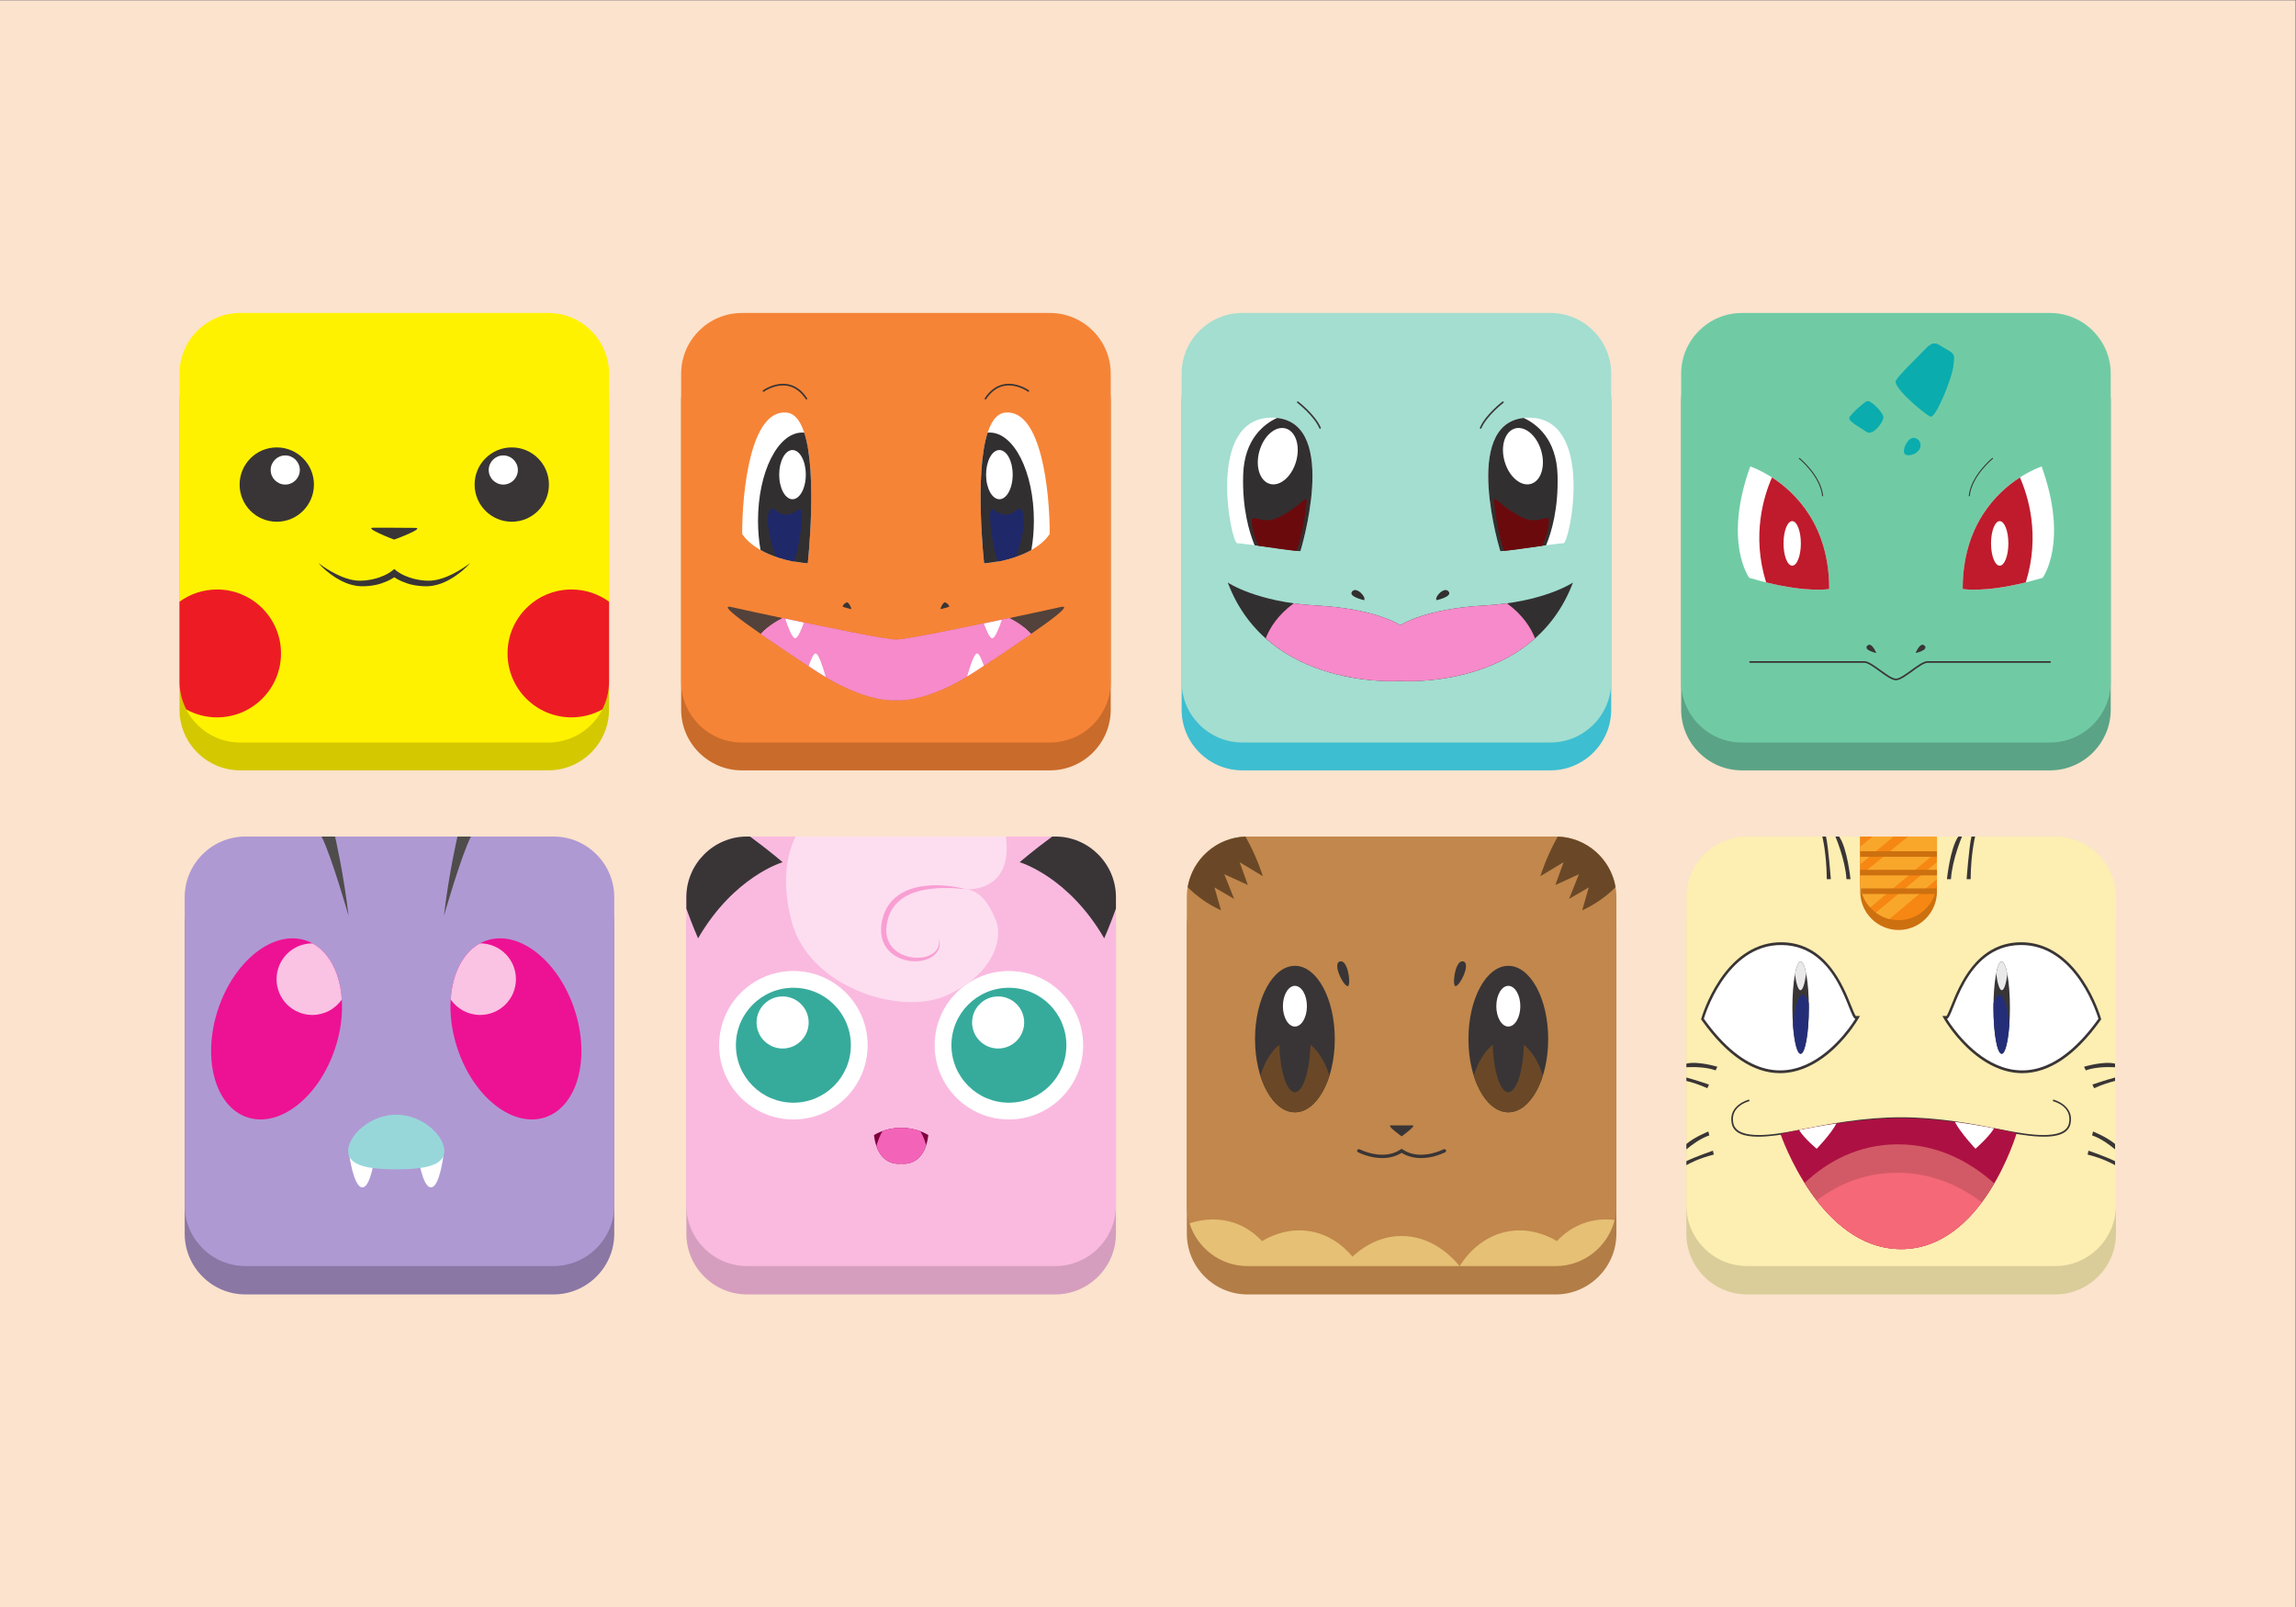 <?xml version="1.0" encoding="UTF-8" standalone="no"?>
<svg
   xmlns:dc="http://purl.org/dc/elements/1.1/"
   xmlns:cc="http://creativecommons.org/ns#"
   xmlns:rdf="http://www.w3.org/1999/02/22-rdf-syntax-ns#"
   xmlns:svg="http://www.w3.org/2000/svg"
   xmlns="http://www.w3.org/2000/svg"
   viewBox="0 0 1866.667 1306.667"
   height="1306.667"
   width="1866.667"
   xml:space="preserve"
   id="svg2"
   version="1.1"><rect x="0" y="0" width="1866.667" height="1306.667" fill="#808080" stroke="none"/><defs
     id="defs6"><clipPath
       id="clipPath272"
       clipPathUnits="userSpaceOnUse"><path
         id="path270"
         d="M 11846.6,4109.68 H 11316 v 590 h 530.6 z" /></clipPath></defs><g
     transform="matrix(1.333,0,0,-1.333,0,1306.667)"
     id="g10"><g
       transform="scale(0.1)"
       id="g12"><path
         id="path14"
         style="fill:#fbe3cd;fill-opacity:1;fill-rule:nonzero;stroke:none"
         d="M 14000,0 H 0 V 9800 H 14000 V 0" /><path
         id="path16"
         style="fill:#d4c900;fill-opacity:1;fill-rule:nonzero;stroke:none"
         d="m 3344.71,7723.31 h -1880 c -203.5,0 -370,-166.49 -370,-370 V 5962.12 5473.31 c 0,-7.05 0.25,-14.05 0.65,-21.01 0.11,-2.05 0.31,-4.08 0.47,-6.13 0.36,-4.99 0.8,-9.95 1.36,-14.89 0.25,-2.17 0.54,-4.32 0.83,-6.48 0.66,-4.97 1.41,-9.91 2.27,-14.81 0.32,-1.83 0.64,-3.66 0.98,-5.49 1.09,-5.71 2.32,-11.37 3.66,-16.99 0.22,-0.91 0.41,-1.83 0.64,-2.73 6.92,-27.91 17.05,-54.57 29.94,-79.61 0,-0.01 0,-0.01 0.01,-0.01 v 0 c 61.51,-119.54 186.16,-201.85 329.19,-201.85 h 1880 c 173,0 319.19,120.36 359.15,281.45 0.23,0.92 0.42,1.86 0.64,2.78 1.35,5.61 2.57,11.26 3.65,16.96 0.35,1.82 0.67,3.66 0.99,5.49 0.86,4.9 1.61,9.84 2.27,14.81 0.29,2.16 0.58,4.31 0.83,6.48 0.56,4.94 1,9.9 1.36,14.89 0.15,2.05 0.36,4.08 0.47,6.13 0.4,6.96 0.64,13.96 0.64,21.01 v 488.81 1391.19 c 0,203.51 -166.5,370 -370,370" /><path
         id="path18"
         style="fill:#fff200;fill-opacity:1;fill-rule:nonzero;stroke:none"
         d="m 3344.71,5273.32 h -1880 c -203.5,0 -370,166.5 -370,370 v 1880 c 0,203.5 166.5,370 370,370 h 1880 c 203.5,0 370,-166.5 370,-370 v -1880 c 0,-203.5 -166.5,-370 -370,-370" /><path
         id="path20"
         style="fill:#393536;fill-opacity:1;fill-rule:nonzero;stroke:none"
         d="m 1914.71,6846.65 c 0,-125.19 -101.48,-226.67 -226.66,-226.67 -125.19,0 -226.67,101.48 -226.67,226.67 0,125.18 101.48,226.67 226.67,226.67 125.18,0 226.66,-101.49 226.66,-226.67" /><path
         id="path22"
         style="fill:#ffffff;fill-opacity:1;fill-rule:nonzero;stroke:none"
         d="m 1650.92,6935.51 c 0,-49.08 39.78,-88.86 88.86,-88.86 49.08,0 88.86,39.78 88.86,88.86 0,49.08 -39.78,88.86 -88.86,88.86 -49.08,0 -88.86,-39.78 -88.86,-88.86" /><path
         id="path24"
         style="fill:#393536;fill-opacity:1;fill-rule:nonzero;stroke:none"
         d="m 2894.71,6846.65 c 0,-125.19 101.49,-226.67 226.67,-226.67 125.19,0 226.67,101.48 226.67,226.67 0,125.18 -101.48,226.67 -226.67,226.67 -125.18,0 -226.67,-101.49 -226.67,-226.67" /><path
         id="path26"
         style="fill:#ffffff;fill-opacity:1;fill-rule:nonzero;stroke:none"
         d="m 3158.51,6935.51 c 0,-49.08 -39.79,-88.86 -88.86,-88.86 -49.08,0 -88.87,39.78 -88.87,88.86 0,49.08 39.79,88.86 88.87,88.86 49.07,0 88.86,-39.78 88.86,-88.86" /><path
         id="path28"
         style="fill:#ed1c24;fill-opacity:1;fill-rule:nonzero;stroke:none"
         d="m 1323.91,6206.65 c -85.67,0 -164.85,-27.7 -229.2,-74.53 v -488.8 c 0,-60.48 14.8,-117.62 40.81,-168.16 55.85,-30.88 120.05,-48.51 188.39,-48.51 215.4,0 390,174.61 390,390 0,215.39 -174.6,390 -390,390" /><path
         id="path30"
         style="fill:#ed1c24;fill-opacity:1;fill-rule:nonzero;stroke:none"
         d="m 3485.51,6206.65 c -215.39,0 -390,-174.61 -390,-390 0,-215.39 174.61,-390 390,-390 68.34,0 132.55,17.63 188.4,48.51 26.01,50.54 40.8,107.68 40.8,168.16 v 488.8 c -64.35,46.83 -143.52,74.53 -229.2,74.53" /><path
         id="path32"
         style="fill:#393536;fill-opacity:1;fill-rule:nonzero;stroke:none"
         d="m 2533.72,6582.47 -128.38,0.85 h -129.52 c -57.01,0 113.01,-67.39 127.45,-72.1 l -0.01,-0.29 c 0,0 0.17,0.05 0.48,0.14 0.34,-0.11 0.52,-0.17 0.52,-0.17 v 0.32 c 14.59,4.29 186.44,69.6 129.46,71.25" /><path
         id="path34"
         style="fill:#393536;fill-opacity:1;fill-rule:nonzero;stroke:none"
         d="m 2868.34,6368.32 c -14.17,-16.07 -29.74,-30.94 -46.08,-44.97 -8.17,-7.03 -16.61,-13.74 -25.28,-20.2 -8.56,-6.6 -17.53,-12.68 -26.5,-18.83 -9.18,-5.8 -18.37,-11.66 -28.03,-16.79 -9.45,-5.52 -19.4,-10.17 -29.35,-14.92 -9.98,-4.68 -20.44,-8.48 -30.92,-12.2 -10.75,-3.04 -21.3,-6.86 -32.52,-8.66 -5.56,-1.04 -11.08,-2.36 -16.71,-3.15 l -17.12,-1.59 c -3.05,-0.22 -5.3,-0.6 -9.01,-0.61 l -7.99,0.06 c -5.36,0.08 -10.57,0.01 -16.06,0.2 -11.31,0.79 -22.85,1.27 -33.79,2.91 -11.11,1.17 -22.08,3.4 -33.08,5.51 l -16.35,3.95 -16.12,4.89 c -10.67,3.51 -21.21,7.49 -31.57,11.95 -10.34,4.53 -20.53,9.47 -30.43,15.13 -10.14,5.76 -19.18,11.3 -29.65,19.58 h 25.87 c -10.45,-8.32 -19.5,-13.83 -29.64,-19.6 -9.9,-5.66 -20.09,-10.6 -30.43,-15.13 -10.36,-4.46 -20.9,-8.43 -31.58,-11.94 -10.69,-3.48 -21.5,-6.49 -32.46,-8.89 -11,-2.1 -21.98,-4.33 -33.09,-5.49 -11.05,-1.66 -22.2,-2.09 -33.3,-2.89 -5.56,-0.2 -11.12,-0.15 -16.67,-0.22 l -8.33,-0.07 -1.04,-0.01 -1.95,0.11 -1.99,0.16 -3.98,0.36 -15.91,1.5 c -5.53,0.77 -11.48,2.1 -17.17,3.17 -11.78,1.88 -22.06,5.67 -32.88,8.72 -10.47,3.74 -20.94,7.5 -30.92,12.19 -9.96,4.75 -19.91,9.41 -29.35,14.94 -9.67,5.12 -18.85,11 -28.04,16.79 -8.96,6.14 -17.94,12.23 -26.5,18.83 -8.66,6.47 -17.11,13.18 -25.27,20.22 -16.29,14.08 -31.98,28.82 -46.06,44.99 17.09,-12.88 34.72,-24.79 52.63,-36.06 9.08,-5.47 18.01,-11.07 27.22,-16.19 9.09,-5.3 18.49,-10.03 27.8,-14.79 9.45,-4.5 18.71,-9.32 28.36,-13.19 9.46,-4.32 19.23,-7.71 28.92,-11.19 9.74,-3.29 19.57,-6.14 29.36,-8.84 9.86,-1.98 19.92,-4.85 29.33,-5.55 4.84,-0.53 9.34,-1.35 14.39,-1.71 l 15.98,-0.33 3.99,-0.11 2,-0.07 0.5,-0.01 0.25,-0.01 0.12,-0.01 c -0.38,0.01 1.04,-0.03 -0.83,0.03 l 0.95,0.05 7.64,0.41 15.25,0.87 c 10.1,1.2 20.24,2 30.19,3.98 10.03,1.48 19.85,3.97 29.67,6.28 l 14.57,4.05 14.38,4.6 c 9.5,3.28 18.85,6.97 27.99,11.06 9.1,4.15 18.04,8.64 26.55,13.68 8.35,4.78 17.28,10.8 23.48,15.78 l 13.01,10.47 12.86,-10.47 c 6.17,-5.02 15.12,-11.01 23.46,-15.8 8.52,-5.04 17.46,-9.53 26.56,-13.68 9.14,-4.09 18.49,-7.78 27.99,-11.06 9.52,-3.29 19.22,-5.96 28.95,-8.68 9.82,-2.31 19.64,-4.8 29.67,-6.28 10.07,-1.98 19.82,-2.74 29.7,-3.95 5.14,-0.42 10.59,-0.59 15.87,-0.9 l 7.98,-0.41 c 1.6,-0.05 4.66,0.12 6.93,0.13 l 14.77,0.25 c 4.94,0.33 9.88,1.18 14.84,1.73 9.98,0.78 19.77,3.62 29.69,5.61 9.79,2.72 19.63,5.54 29.37,8.83 9.69,3.49 19.46,6.88 28.92,11.21 9.66,3.86 18.9,8.7 28.36,13.19 9.31,4.76 18.71,9.49 27.8,14.79 9.21,5.14 18.14,10.73 27.22,16.2 17.86,11.33 35.6,23.11 52.61,36.09" /><path
         id="path36"
         style="fill:#c96b2b;fill-opacity:1;fill-rule:nonzero;stroke:none"
         d="m 6404.44,7723.32 h -1880 c -203.5,0 -370,-166.5 -370,-370 v -1880 c 0,-203.5 166.5,-370 370,-370 h 1880 c 203.5,0 370,166.5 370,370 v 1880 c 0,203.5 -166.5,370 -370,370" /><path
         id="path38"
         style="fill:#f68436;fill-opacity:1;fill-rule:nonzero;stroke:none"
         d="m 6404.44,5273.32 h -1880 c -203.5,0 -370,166.5 -370,370 v 1880 c 0,203.5 166.5,370 370,370 h 1880 c 203.5,0 370,-166.5 370,-370 v -1880 c 0,-203.5 -166.5,-370 -370,-370" /><path
         id="path40"
         style="fill:#ffffff;fill-opacity:1;fill-rule:nonzero;stroke:none"
         d="m 4796.55,7285.95 c -219.17,19.06 -270,-480 -270,-740 0,0 80,-150 400,-180 0,0 100,900 -130,920" /><path
         id="path42"
         style="fill:#322f30;fill-opacity:1;fill-rule:nonzero;stroke:none"
         d="m 4623.22,6625.82 c 0,-62.58 5.42,-122.61 15.27,-178.48 61.58,-34.96 153.56,-68.78 288.06,-81.39 0,0 60.75,546.81 -21.39,797.45 -3.96,0.35 -7.93,0.61 -11.94,0.61 -149.12,0 -270,-240.96 -270,-538.19" /><path
         id="path44"
         style="fill:#ffffff;fill-opacity:1;fill-rule:nonzero;stroke:none"
         d="m 4914.66,6907.28 c 0,-82.88 -36.33,-150.06 -81.15,-150.06 -44.81,0 -81.14,67.18 -81.14,150.06 0,82.87 36.33,150.06 81.14,150.06 44.82,0 81.15,-67.19 81.15,-150.06" /><path
         id="path46"
         style="fill:#1f2869;fill-opacity:1;fill-rule:nonzero;stroke:none"
         d="m 4889.89,6667.65 c -6.67,58.81 -16.67,11.03 -83.34,-3.67 -66.66,-14.7 -100,88.2 -120,0 -15.9,-70.15 25.61,-202.97 43.28,-254.44 32.47,-12.44 69.73,-23.47 112.36,-32.03 25.35,52.73 53.67,237.48 47.7,290.14" /><path
         id="path48"
         style="fill:#ffffff;fill-opacity:1;fill-rule:nonzero;stroke:none"
         d="m 6132.34,7285.95 c 219.17,19.06 270,-480 270,-740 0,0 -80,-150 -400,-180 0,0 -100,900 130,920" /><path
         id="path50"
         style="fill:#322f30;fill-opacity:1;fill-rule:nonzero;stroke:none"
         d="m 6305.67,6625.82 c 0,-62.58 -5.42,-122.61 -15.27,-178.48 -61.58,-34.96 -153.56,-68.78 -288.06,-81.39 0,0 -60.75,546.81 21.39,797.45 3.96,0.35 7.93,0.61 11.94,0.61 149.12,0 270,-240.96 270,-538.19" /><path
         id="path52"
         style="fill:#ffffff;fill-opacity:1;fill-rule:nonzero;stroke:none"
         d="m 6014.23,6907.28 c 0,-82.88 36.33,-150.06 81.14,-150.06 44.82,0 81.15,67.18 81.15,150.06 0,82.87 -36.33,150.06 -81.15,150.06 -44.81,0 -81.14,-67.19 -81.14,-150.06" /><path
         id="path54"
         style="fill:#1f2869;fill-opacity:1;fill-rule:nonzero;stroke:none"
         d="m 6039,6667.65 c 6.67,58.81 16.67,11.03 83.34,-3.67 66.66,-14.7 100,88.2 120,0 15.9,-70.15 -25.61,-202.97 -43.28,-254.44 -32.48,-12.44 -69.74,-23.47 -112.36,-32.03 -25.35,52.73 -53.67,237.48 -47.7,290.14" /><path
         id="path56"
         style="fill:#52423b;fill-opacity:1;fill-rule:nonzero;stroke:none"
         d="m 6469.35,6099.7 c 0,0 -905.66,-200 -1004.91,-200 -99.24,0 -1004.9,200 -1004.9,200 -101.54,22.22 180.43,-166.67 502.45,-380 322.02,-213.34 502.45,-186.67 502.45,-186.67 0,0 180.44,-26.67 502.46,186.67 322.01,213.33 603.99,402.22 502.45,380" /><path
         id="path58"
         style="fill:#f68aca;fill-opacity:1;fill-rule:nonzero;stroke:none"
         d="m 4773.65,6031.65 c -62.47,-31.17 -104.9,-66.05 -133.19,-96.06 90.45,-62.52 203.25,-137.53 321.53,-215.89 322.02,-213.34 502.45,-186.67 502.45,-186.67 0,0 180.44,-26.67 502.46,186.67 118.28,78.36 231.08,153.37 321.53,215.89 -28.29,30.01 -70.72,64.89 -133.19,96.06 -271.78,-57.97 -630.44,-131.95 -690.8,-131.95 -60.35,0 -419.01,73.98 -690.79,131.95" /><path
         id="path60"
         style="fill:#f68aca;fill-opacity:1;fill-rule:nonzero;stroke:none"
         d="m 4773.65,6031.65 c -62.47,-31.17 -104.9,-66.05 -133.19,-96.06 90.45,-62.52 203.25,-137.53 321.53,-215.89 322.02,-213.34 502.45,-186.67 502.45,-186.67 0,0 180.44,-26.67 502.46,186.67 118.28,78.36 231.08,153.37 321.53,215.89 -28.29,30.01 -70.72,64.89 -133.19,96.06 -271.78,-57.97 -630.44,-131.95 -690.8,-131.95 -60.35,0 -419.01,73.98 -690.79,131.95" /><path
         id="path62"
         style="fill:#f68aca;fill-opacity:1;fill-rule:nonzero;stroke:none"
         d="m 4773.65,6031.65 c -62.47,-31.17 -104.9,-66.05 -133.19,-96.06 90.45,-62.52 203.25,-137.53 321.53,-215.89 322.02,-213.34 502.45,-186.67 502.45,-186.67 0,0 180.44,-26.67 502.46,186.67 118.28,78.36 231.08,153.37 321.53,215.89 -28.29,30.01 -70.72,64.89 -133.19,96.06 -271.78,-57.97 -630.44,-131.95 -690.8,-131.95 -60.35,0 -419.01,73.98 -690.79,131.95" /><path
         id="path64"
         style="fill:#ffffff;fill-opacity:1;fill-rule:nonzero;stroke:none"
         d="m 4789.01,6028.38 c 14.94,-45.12 42.35,-119.4 60.9,-119.4 15.51,0 37.22,51.97 52.66,95.37 -38.68,8.13 -76.81,16.2 -113.56,24.03" /><path
         id="path66"
         style="fill:#ffffff;fill-opacity:1;fill-rule:nonzero;stroke:none"
         d="m 6110.48,6022.13 c -35.72,-7.58 -72.49,-15.34 -109.56,-23.1 15.28,-42.22 35.87,-90.05 50.75,-90.05 17.72,0 43.51,67.75 58.81,113.15" /><path
         id="path68"
         style="fill:#ffffff;fill-opacity:1;fill-rule:nonzero;stroke:none"
         d="m 4932.46,5739.27 c 9.82,-6.51 19.62,-13.01 29.53,-19.57 25.61,-16.97 50.22,-32.26 74.01,-46.32 -14.69,52.43 -42.91,143.34 -61.86,143.34 -12.1,0 -27.96,-37.03 -41.68,-77.45" /><path
         id="path70"
         style="fill:#ffffff;fill-opacity:1;fill-rule:nonzero;stroke:none"
         d="m 5966.9,5719.7 c 11.24,7.44 22.37,14.82 33.5,22.2 -13.52,39.38 -28.95,74.82 -40.79,74.82 -18.54,0 -45.95,-87.02 -60.89,-139.89 21.99,13.13 44.66,27.28 68.18,42.87" /><path
         id="path72"
         style="fill:#393536;fill-opacity:1;fill-rule:nonzero;stroke:none"
         d="m 4918.52,7365.75 c -1.62,0 -3.21,0.79 -4.17,2.24 -30.42,45.86 -67.91,73.1 -111.43,80.97 -74.73,13.51 -142.89,-35.1 -143.58,-35.59 -2.23,-1.61 -5.36,-1.12 -6.98,1.11 -1.62,2.23 -1.13,5.36 1.1,6.98 2.92,2.11 72.18,51.6 151.16,37.36 46.34,-8.36 86.06,-37.06 118.06,-85.31 1.53,-2.3 0.9,-5.4 -1.4,-6.93 -0.85,-0.56 -1.81,-0.83 -2.76,-0.83" /><path
         id="path74"
         style="fill:#393536;fill-opacity:1;fill-rule:nonzero;stroke:none"
         d="m 6010.37,7365.75 c 1.62,0 3.21,0.79 4.17,2.24 30.42,45.86 67.91,73.1 111.43,80.97 74.73,13.51 142.89,-35.1 143.58,-35.59 2.23,-1.61 5.36,-1.12 6.98,1.11 1.62,2.23 1.13,5.36 -1.11,6.98 -2.91,2.11 -72.17,51.6 -151.15,37.36 -46.34,-8.36 -86.06,-37.06 -118.06,-85.31 -1.53,-2.3 -0.9,-5.4 1.4,-6.93 0.85,-0.56 1.81,-0.83 2.76,-0.83" /><path
         id="path76"
         style="fill:#393536;fill-opacity:1;fill-rule:nonzero;stroke:none"
         d="m 5189.22,6087.2 c 0,0 -42.5,11.06 -48.75,14.28 -6.25,3.22 20,34.47 31.25,24.47 11.25,-10 26.3,-41.08 17.5,-38.75" /><path
         id="path78"
         style="fill:#393536;fill-opacity:1;fill-rule:nonzero;stroke:none"
         d="m 5739.67,6087.2 c 0,0 42.5,11.06 48.75,14.28 6.25,3.22 -20,34.47 -31.25,24.47 -11.25,-10 -26.3,-41.08 -17.5,-38.75" /><path
         id="path80"
         style="fill:#3ebed1;fill-opacity:1;fill-rule:nonzero;stroke:none"
         d="m 9456.82,7723.32 h -1880 c -203.5,0 -370,-166.5 -370,-370 v -1880 c 0,-203.5 166.5,-370 370,-370 h 1880 c 203.5,0 370,166.5 370,370 v 1880 c 0,203.5 -166.5,370 -370,370" /><path
         id="path82"
         style="fill:#a3ded0;fill-opacity:1;fill-rule:nonzero;stroke:none"
         d="m 9456.82,5273.32 h -1880 c -203.5,0 -370,166.5 -370,370 v 1880 c 0,203.5 166.5,370 370,370 h 1880 c 203.5,0 370,-166.5 370,-370 v -1880 c 0,-203.5 -166.5,-370 -370,-370" /><path
         id="path84"
         style="fill:#322f30;fill-opacity:1;fill-rule:nonzero;stroke:none"
         d="m 9051.58,6108.96 c -366.14,-20.02 -510.67,-120.1 -510.67,-120.1 0,0 -144.53,100.08 -510.67,120.1 -366.14,20.02 -542.02,140.12 -542.02,140.12 248.07,-660.56 1052.69,-600.51 1052.69,-600.51 0,0 804.62,-60.05 1052.69,600.51 0,0 -175.89,-120.1 -542.02,-140.12" /><path
         id="path86"
         style="fill:#f68aca;fill-opacity:1;fill-rule:nonzero;stroke:none"
         d="m 8540.91,5988.86 c 0,0 -144.53,100.09 -510.67,120.1 -50.06,2.74 -96.43,7.39 -139.41,13.31 -96.7,-70.24 -146.14,-149.57 -171.39,-213.82 333.09,-296.28 821.47,-259.88 821.47,-259.88 0,0 488.38,-36.4 821.47,259.88 -25.25,64.25 -74.69,143.58 -171.39,213.82 -42.98,-5.92 -89.36,-10.57 -139.41,-13.31 -366.14,-20.01 -510.67,-120.1 -510.67,-120.1" /><path
         id="path88"
         style="fill:#322f30;fill-opacity:1;fill-rule:nonzero;stroke:none"
         d="m 8320.54,6141.54 c 0,0 -99.56,20.86 -73.87,52.98 25.69,32.11 86.72,-32.09 73.87,-52.98" /><path
         id="path90"
         style="fill:#322f30;fill-opacity:1;fill-rule:nonzero;stroke:none"
         d="m 8761.28,6141.54 c 0,0 99.56,20.86 73.87,52.98 -25.7,32.11 -86.72,-32.09 -73.87,-52.98" /><path
         id="path92"
         style="fill:#ffffff;fill-opacity:1;fill-rule:nonzero;stroke:none"
         d="m 7931.43,6440.6 c -48.18,0 -346.87,48.17 -385.41,48.17 -38.54,0 -196.63,775.64 218.44,766 415.08,-9.63 166.97,-814.17 166.97,-814.17" /><path
         id="path94"
         style="fill:#322f30;fill-opacity:1;fill-rule:nonzero;stroke:none"
         d="m 7788.85,7253.1 c -79.2,-36.74 -200.24,-128.54 -206.7,-348.07 -6.02,-204.6 36.83,-349.06 69.84,-428.7 103.53,-14.27 247.28,-35.73 279.44,-35.73 0,0 238.03,772.05 -142.58,812.5" /><path
         id="path96"
         style="fill:#ffffff;fill-opacity:1;fill-rule:nonzero;stroke:none"
         d="m 7905,6987.71 c -26.8,-93.35 -98.55,-154.65 -160.27,-136.93 -61.71,17.72 -90.02,107.75 -63.22,201.1 26.8,93.34 98.56,154.65 160.28,136.93 61.71,-17.72 90.02,-107.76 63.21,-201.1" /><path
         id="path98"
         style="fill:#6b0a0d;fill-opacity:1;fill-rule:nonzero;stroke:none"
         d="m 7907.38,6442.19 c 33.47,79.51 64.58,279.19 61.79,307.08 -3.21,32.11 -32.12,-28.91 -157.38,-96.36 -125.26,-67.44 -183.07,38.54 -176.64,-41.75 4.02,-50.26 24.4,-104.43 39.08,-137.92 83.14,-11.61 183.65,-26.26 233.15,-31.05" /><path
         id="path100"
         style="fill:#393536;fill-opacity:1;fill-rule:nonzero;stroke:none"
         d="m 8051.34,7187.04 c -1.87,0 -3.65,1.09 -4.43,2.93 -32.83,76.69 -133.71,154.56 -134.72,155.35 -2.12,1.6 -2.52,4.63 -0.9,6.74 1.62,2.11 4.64,2.53 6.76,0.9 4.22,-3.23 103.89,-80.17 137.72,-159.21 1.05,-2.44 -0.09,-5.27 -2.53,-6.32 -0.62,-0.27 -1.26,-0.39 -1.9,-0.39" /><path
         id="path102"
         style="fill:#ffffff;fill-opacity:1;fill-rule:nonzero;stroke:none"
         d="m 9150.39,6440.6 c 48.18,0 346.87,48.17 385.41,48.17 38.54,0 196.63,775.64 -218.45,766 -415.07,-9.63 -166.96,-814.17 -166.96,-814.17" /><path
         id="path104"
         style="fill:#322f30;fill-opacity:1;fill-rule:nonzero;stroke:none"
         d="m 9292.96,7253.1 c 79.21,-36.74 200.25,-128.54 206.71,-348.07 6.01,-204.6 -36.83,-349.06 -69.84,-428.7 -103.53,-14.27 -247.28,-35.73 -279.44,-35.73 0,0 -238.03,772.05 142.57,812.5" /><path
         id="path106"
         style="fill:#ffffff;fill-opacity:1;fill-rule:nonzero;stroke:none"
         d="m 9176.81,6987.71 c 26.8,-93.35 98.56,-154.65 160.28,-136.93 61.71,17.72 90.02,107.75 63.22,201.1 -26.8,93.34 -98.56,154.65 -160.28,136.93 -61.71,-17.72 -90.02,-107.76 -63.22,-201.1" /><path
         id="path108"
         style="fill:#6b0a0d;fill-opacity:1;fill-rule:nonzero;stroke:none"
         d="m 9174.44,6442.19 c -33.47,79.51 -64.58,279.19 -61.79,307.08 3.21,32.11 32.12,-28.91 157.38,-96.36 125.26,-67.44 183.07,38.54 176.64,-41.75 -4.02,-50.26 -24.4,-104.43 -39.08,-137.92 -83.14,-11.61 -183.65,-26.26 -233.15,-31.05" /><path
         id="path110"
         style="fill:#393536;fill-opacity:1;fill-rule:nonzero;stroke:none"
         d="m 9030.48,7187.04 c 1.87,0 3.64,1.09 4.43,2.93 32.82,76.69 133.71,154.56 134.72,155.35 2.12,1.6 2.52,4.63 0.9,6.74 -1.62,2.11 -4.64,2.53 -6.76,0.9 -4.22,-3.23 -103.89,-80.17 -137.72,-159.21 -1.05,-2.44 0.09,-5.27 2.53,-6.32 0.62,-0.27 1.26,-0.39 1.9,-0.39" /><path
         id="path112"
         style="fill:#5ba386;fill-opacity:1;fill-rule:nonzero;stroke:none"
         d="m 12503.5,7723.32 h -1880 c -203.4,0 -370,-166.5 -370,-370 v -1880 c 0,-203.5 166.6,-370 370,-370 h 1880 c 203.6,0 370,166.5 370,370 v 1880 c 0,203.5 -166.4,370 -370,370" /><path
         id="path114"
         style="fill:#70cba5;fill-opacity:1;fill-rule:nonzero;stroke:none"
         d="m 12503.5,5273.32 h -1880 c -203.4,0 -370,166.5 -370,370 v 1880 c 0,203.5 166.6,370 370,370 h 1880 c 203.6,0 370,-166.5 370,-370 v -1880 c 0,-203.5 -166.4,-370 -370,-370" /><path
         id="path116"
         style="fill:#ffffff;fill-opacity:1;fill-rule:nonzero;stroke:none"
         d="m 10674.9,6957 c 0,0 481.6,-154.35 481.6,-747.05 0,0 -154.3,-30.87 -487.7,67.91 0,0 -160.5,216.09 6.1,679.14" /><path
         id="path118"
         style="fill:#bf1b2c;fill-opacity:1;fill-rule:nonzero;stroke:none"
         d="m 10807.5,6890.12 c -49.4,-111.43 -125.5,-351.62 -35.9,-640.12 262.3,-64.46 384.9,-40.05 384.9,-40.05 0,388.1 -206.5,588.24 -349,680.17" /><path
         id="path120"
         style="fill:#ffffff;fill-opacity:1;fill-rule:nonzero;stroke:none"
         d="m 10983.6,6487.78 c 0,-75.02 -23.6,-135.83 -52.8,-135.83 -29.2,0 -52.9,60.81 -52.9,135.83 0,75.01 23.7,135.82 52.9,135.82 29.2,0 52.8,-60.81 52.8,-135.82" /><path
         id="path122"
         style="fill:#393536;fill-opacity:1;fill-rule:nonzero;stroke:none"
         d="m 11116.4,6774.87 c -1.6,0 -2.9,1.18 -3.1,2.78 -12.1,120.8 -139.6,225.3 -140.9,226.34 -1.3,1.07 -1.5,3.02 -0.4,4.34 1.1,1.32 3,1.53 4.3,0.46 1.3,-1.06 130.8,-107.19 143.2,-230.53 0.1,-1.69 -1.1,-3.21 -2.8,-3.38 -0.1,-0.01 -0.2,-0.01 -0.3,-0.01" /><path
         id="path124"
         style="fill:#ffffff;fill-opacity:1;fill-rule:nonzero;stroke:none"
         d="m 12452.2,6957 c 0,0 -481.6,-154.35 -481.6,-747.05 0,0 154.3,-30.87 487.7,67.91 0,0 160.5,216.09 -6.1,679.14" /><path
         id="path126"
         style="fill:#bf1b2c;fill-opacity:1;fill-rule:nonzero;stroke:none"
         d="m 12319.6,6890.12 c 49.4,-111.43 125.5,-351.62 35.9,-640.12 -262.3,-64.46 -384.9,-40.05 -384.9,-40.05 0,388.1 206.5,588.24 349,680.17" /><path
         id="path128"
         style="fill:#ffffff;fill-opacity:1;fill-rule:nonzero;stroke:none"
         d="m 12143.5,6487.78 c 0,-75.02 23.6,-135.83 52.8,-135.83 29.2,0 52.9,60.81 52.9,135.83 0,75.01 -23.7,135.82 -52.9,135.82 -29.2,0 -52.8,-60.81 -52.8,-135.82" /><path
         id="path130"
         style="fill:#393536;fill-opacity:1;fill-rule:nonzero;stroke:none"
         d="m 12010.7,6774.87 c 1.6,0 2.9,1.18 3.1,2.78 12.1,120.8 139.6,225.3 140.9,226.34 1.3,1.07 1.5,3.02 0.4,4.34 -1.1,1.32 -3,1.53 -4.3,0.46 -1.3,-1.06 -130.8,-107.19 -143.2,-230.53 -0.1,-1.69 1.1,-3.21 2.8,-3.38 0.1,-0.01 0.2,-0.01 0.3,-0.01" /><path
         id="path132"
         style="fill:#393536;fill-opacity:1;fill-rule:nonzero;stroke:none"
         d="m 11563.5,5652.86 c -24.9,0 -61.2,26.37 -99.6,54.29 -35.4,25.75 -72,52.38 -93.7,52.38 h -696.7 c -2.7,0 -5,2.24 -5,5 0,2.76 2.3,5 5,5 h 696.7 c 25,0 61.2,-26.37 99.6,-54.29 35.4,-25.75 72,-52.38 93.7,-52.38 21.8,0 58.4,26.63 93.8,52.38 38.4,27.92 74.6,54.29 99.6,54.29 h 746.7 c 2.7,0 5,-2.24 5,-5 0,-2.76 -2.3,-5 -5,-5 h -746.7 c -21.7,0 -58.3,-26.63 -93.7,-52.37 -38.4,-27.92 -74.7,-54.3 -99.7,-54.3" /><path
         id="path134"
         style="fill:#393536;fill-opacity:1;fill-rule:nonzero;stroke:none"
         d="m 11443.7,5818.94 c 0,0 -81.1,18.02 -54.8,44.77 26.3,26.75 54.8,-44.77 54.8,-44.77" /><path
         id="path136"
         style="fill:#393536;fill-opacity:1;fill-rule:nonzero;stroke:none"
         d="m 11683.4,5818.94 c 0,0 81.1,18.02 54.8,44.77 -26.3,26.75 -54.8,-44.77 -54.8,-44.77" /><path
         id="path138"
         style="fill:#0bacae;fill-opacity:1;fill-rule:nonzero;stroke:none"
         d="m 11866.9,7674.53 c -47.5,25.14 -66.9,60 -123.4,0 -56.6,-60 -156.7,-153.33 -180,-193.33 -23.2,-40 176.8,-206.67 210.1,-220 33.3,-13.34 133.3,240 140,306.66 6.7,66.67 16.4,73.3 -46.7,106.67" /><path
         id="path140"
         style="fill:#0bacae;fill-opacity:1;fill-rule:nonzero;stroke:none"
         d="m 11383.6,7354.53 c -40.3,-27.2 -81.7,-67.68 -101.7,-93.84 -20,-26.16 63.4,-63.99 101.7,-92.57 38.3,-28.59 108.3,63.73 103.3,92.57 -5,28.84 -81.4,108.61 -103.3,93.84" /><path
         id="path142"
         style="fill:#0bacae;fill-opacity:1;fill-rule:nonzero;stroke:none"
         d="m 11683.4,7129.53 c -46.5,20 -91.5,-85 -61.5,-100 30,-15 88,12.52 91.5,51.26 3.5,38.74 -30,48.74 -30,48.74" /><path
         id="path144"
         style="fill:#8a77a4;fill-opacity:1;fill-rule:nonzero;stroke:none"
         d="m 3376.45,4526.69 h -1880 c -203.5,0 -370,-166.51 -370,-370 v -1880 c 0,-203.51 166.5,-370 370,-370 h 1880 c 203.5,0 370,166.49 370,370 v 1880 c 0,203.49 -166.5,370 -370,370" /><path
         id="path146"
         style="fill:#af99d3;fill-opacity:1;fill-rule:nonzero;stroke:none"
         d="m 3376.45,2079.68 h -1880 c -203.5,0 -370,166.5 -370,370 v 1880 c 0,203.5 166.5,370 370,370 h 1880 c 203.5,0 370,-166.5 370,-370 v -1880 c 0,-203.5 -166.5,-370 -370,-370" /><path
         id="path148"
         style="fill:#ed1294;fill-opacity:1;fill-rule:nonzero;stroke:none"
         d="m 2044.21,3408.6 c -98.18,-298.01 -337.79,-486.88 -535.2,-421.85 -197.4,65.03 -277.84,359.34 -179.66,657.35 98.18,298.01 337.79,486.88 535.19,421.85 197.41,-65.04 277.84,-359.34 179.67,-657.35" /><path
         id="path150"
         style="fill:#fac2e3;fill-opacity:1;fill-rule:nonzero;stroke:none"
         d="m 2084.64,3705.47 c -10.12,156.78 -73.87,285.79 -178.86,342.53 -0.22,0 -0.44,0.02 -0.67,0.02 -120.58,0 -218.33,-97.75 -218.33,-218.34 0,-120.58 97.75,-218.33 218.33,-218.33 74.43,0 140.11,37.26 179.53,94.12" /><path
         id="path152"
         style="fill:#ed1294;fill-opacity:1;fill-rule:nonzero;stroke:none"
         d="m 2789.35,3408.6 c 98.18,-298.01 337.79,-486.88 535.19,-421.85 197.41,65.03 277.84,359.34 179.67,657.35 -98.18,298.01 -337.79,486.88 -535.2,421.85 -197.4,-65.04 -277.84,-359.34 -179.66,-657.35" /><path
         id="path154"
         style="fill:#fac2e3;fill-opacity:1;fill-rule:nonzero;stroke:none"
         d="m 2748.92,3705.47 c 10.12,156.78 73.87,285.79 178.86,342.53 0.22,0 0.44,0.02 0.67,0.02 120.58,0 218.33,-97.75 218.33,-218.34 0,-120.58 -97.75,-218.33 -218.33,-218.33 -74.43,0 -140.11,37.26 -179.53,94.12" /><path
         id="path156"
         style="fill:#ffffff;fill-opacity:1;fill-rule:nonzero;stroke:none"
         d="m 2130.11,2758.02 c 0,0 26.67,-198.34 80,-198.34 53.34,0 76.67,198.34 76.67,198.34 h -156.67" /><path
         id="path158"
         style="fill:#ffffff;fill-opacity:1;fill-rule:nonzero;stroke:none"
         d="m 2548.45,2758.02 c 0,0 26.66,-198.34 80,-198.34 53.33,0 76.66,198.34 76.66,198.34 h -156.66" /><path
         id="path160"
         style="fill:#97d7da;fill-opacity:1;fill-rule:nonzero;stroke:none"
         d="m 2710.11,2781.35 c 0,-92.05 -131.33,-111.67 -293.33,-111.67 -162,0 -293.33,19.62 -293.33,111.67 0,92.05 131.33,221.67 293.33,221.67 162,0 293.33,-129.62 293.33,-221.67" /><path
         id="path162"
         style="fill:#4f4c4c;fill-opacity:1;fill-rule:nonzero;stroke:none"
         d="m 2125.79,4216.35 c 0,0 -104.63,366.67 -164.63,483.33 h 82.32 c 0,0 53.61,-230 82.31,-483.33" /><path
         id="path164"
         style="fill:#4f4c4c;fill-opacity:1;fill-rule:nonzero;stroke:none"
         d="m 2707.76,4216.35 c 0,0 104.63,366.67 164.63,483.33 h -82.31 c 0,0 -53.61,-230 -82.32,-483.33" /><path
         id="path166"
         style="fill:#d59ebe;fill-opacity:1;fill-rule:nonzero;stroke:none"
         d="m 6690.91,4424.28 c -40.73,38.79 -90.14,68.53 -145.02,85.7 -17.35,5.42 -35.24,9.6 -53.56,12.42 -18.32,2.82 -37.07,4.29 -56.15,4.29 v 0 h -18.3 -282.79 -1282.43 -278.18 -18.3 v 0 c -19.08,0 -37.83,-1.47 -56.15,-4.29 -18.32,-2.82 -36.21,-7 -53.56,-12.42 -150.37,-47.03 -260.29,-187.95 -260.29,-353.29 v -69.8 0 -1810.2 c 0,-203.51 166.5,-370 370,-370 h 1880 c 203.5,0 370,166.49 370,370 v 1880 c 0,98.64 -39.2,188.52 -102.7,255.03 -4.09,4.28 -8.28,8.47 -12.57,12.56" /><path
         id="path168"
         style="fill:#fabae0;fill-opacity:1;fill-rule:nonzero;stroke:none"
         d="m 6436.18,2079.68 h -1880 c -203.5,0 -370,166.5 -370,370 v 1880 c 0,203.5 166.5,370 370,370 h 1880 c 203.5,0 370,-166.5 370,-370 v -1880 c 0,-203.5 -166.5,-370 -370,-370" /><path
         id="path170"
         style="fill:#ffffff;fill-opacity:1;fill-rule:nonzero;stroke:none"
         d="m 5291.76,3426.75 c 0,-250.08 -202.74,-452.81 -452.82,-452.81 -250.08,0 -452.81,202.73 -452.81,452.81 0,250.08 202.73,452.81 452.81,452.81 250.08,0 452.82,-202.73 452.82,-452.81" /><path
         id="path172"
         style="fill:#36ab9c;fill-opacity:1;fill-rule:nonzero;stroke:none"
         d="m 5189.51,3426.75 c 0,-193.61 -156.95,-350.56 -350.57,-350.56 -193.61,0 -350.56,156.95 -350.56,350.56 0,193.61 156.95,350.56 350.56,350.56 193.62,0 350.57,-156.95 350.57,-350.56" /><path
         id="path174"
         style="fill:#ffffff;fill-opacity:1;fill-rule:nonzero;stroke:none"
         d="m 4932.06,3565.52 c 0,-87.72 -71.11,-158.83 -158.83,-158.83 -87.72,0 -158.83,71.11 -158.83,158.83 0,87.71 71.11,158.83 158.83,158.83 87.72,0 158.83,-71.12 158.83,-158.83" /><path
         id="path176"
         style="fill:#ffffff;fill-opacity:1;fill-rule:nonzero;stroke:none"
         d="m 6606.23,3426.75 c 0,-250.08 -202.73,-452.81 -452.81,-452.81 -250.08,0 -452.82,202.73 -452.82,452.81 0,250.08 202.74,452.81 452.82,452.81 250.08,0 452.81,-202.73 452.81,-452.81" /><path
         id="path178"
         style="fill:#36ab9c;fill-opacity:1;fill-rule:nonzero;stroke:none"
         d="m 6503.98,3426.75 c 0,-193.61 -156.95,-350.56 -350.56,-350.56 -193.61,0 -350.57,156.95 -350.57,350.56 0,193.61 156.96,350.56 350.57,350.56 193.61,0 350.56,-156.95 350.56,-350.56" /><path
         id="path180"
         style="fill:#ffffff;fill-opacity:1;fill-rule:nonzero;stroke:none"
         d="m 6246.54,3565.52 c 0,-87.72 -71.12,-158.83 -158.83,-158.83 -87.72,0 -158.83,71.11 -158.83,158.83 0,87.71 71.11,158.83 158.83,158.83 87.71,0 158.83,-71.12 158.83,-158.83" /><path
         id="path182"
         style="fill:#7e003f;fill-opacity:1;fill-rule:nonzero;stroke:none"
         d="m 5496.18,2923.16 c -100,0 -165.64,-44.62 -165.64,-44.62 24.36,-200.77 165.64,-174 165.64,-174 0,0 141.28,-26.77 165.64,174 0,0 -65.64,44.62 -165.64,44.62" /><path
         id="path184"
         style="fill:#f364b9;fill-opacity:1;fill-rule:nonzero;stroke:none"
         d="m 5648.79,2816.98 c -7.45,26.17 -18.75,57.1 -35.27,84.95 -28.75,10.78 -68.97,21.23 -117.34,21.23 -46.34,0 -85.15,-9.59 -113.62,-19.87 -17.4,-29.34 -29.35,-62.59 -37.38,-91.32 43.7,-127.71 151,-107.43 151,-107.43 0,0 110.03,-20.75 152.61,112.44" /><path
         id="path186"
         style="fill:#393536;fill-opacity:1;fill-rule:nonzero;stroke:none"
         d="m 4186.18,4329.68 v -69.79 c 38.03,-105.46 71.44,-181.13 71.44,-181.13 220,379.26 515.84,464.26 515.84,464.26 0,0 -87.26,75.39 -198.98,156.66 h -18.3 c -203.5,0 -370,-166.5 -370,-370" /><path
         id="path188"
         style="fill:#393536;fill-opacity:1;fill-rule:nonzero;stroke:none"
         d="m 6734.74,4078.76 c 0,0 33.41,75.67 71.44,181.13 v 69.79 c 0,203.5 -166.5,370 -370,370 h -18.3 c -111.71,-81.27 -198.98,-156.66 -198.98,-156.66 0,0 295.84,-85 515.84,-464.26" /><path
         id="path190"
         style="fill:#fddef0;fill-opacity:1;fill-rule:nonzero;stroke:none"
         d="m 4828.11,4182.67 c 104.62,-400.16 656.7,-576.21 937.05,-455.3 280.35,120.91 359.01,339.3 308.26,462.55 -47.38,115.06 -103.39,179.53 -180.33,187.59 63.16,-1.17 281.71,16.65 242,322.17 H 4852.66 c -51.61,-104.49 -88.78,-271.36 -24.55,-517.01" /><path
         id="path192"
         style="fill:#f89ed3;fill-opacity:1;fill-rule:nonzero;stroke:none"
         d="m 5893.09,4377.51 c 0,0 -18.17,2.83 -50.07,5.29 -31.85,2.46 -77.55,4.78 -131.69,1.16 -27.04,-1.91 -56.15,-5.54 -86.16,-11.93 -29.96,-6.51 -60.74,-16.43 -90.07,-30.93 -29.24,-14.7 -56.01,-35.48 -77.32,-61.3 -21.37,-25.83 -36.31,-57.35 -44.21,-91.01 l -5.09,-25.52 -0.31,-1.59 -0.16,-0.8 -0.08,-0.4 c 0.17,1.46 0.02,0.16 0.05,0.38 l -0.34,-3.42 -0.67,-6.82 -1.35,-13.62 c 0,-15.97 0.26,-32.92 4.53,-48.84 7.09,-32.03 24.87,-60.29 48.94,-80.71 11.85,-10.5 25.63,-18.22 39.25,-25.47 14.07,-6.43 28.38,-11.95 42.96,-15.25 29.02,-7.15 57.96,-7.86 83.89,-4.47 25.94,3.69 48.8,12.65 65.91,24.95 17.15,12.33 27.93,28.36 32.47,43.13 4.49,14.76 5.18,27.44 4.63,35.91 -0.72,8.55 -1.1,13.11 -1.1,13.11 0,0 0.99,-4.49 2.86,-12.92 1.6,-8.44 3.07,-21.44 -0.13,-37.8 -3.06,-16.29 -12.87,-35.72 -30.87,-51.14 -17.73,-15.53 -42.24,-27.76 -70.39,-33.67 -28.08,-5.87 -59.82,-7.36 -92.35,-0.92 -16.34,2.84 -32.67,8.09 -48.99,14.6 -16.03,7.21 -32,16.01 -46.42,27.77 -28.83,23.03 -52.72,56.89 -61.29,95.49 -5.17,19.01 -5.98,38.74 -5.83,59.17 l 1.2,13.65 0.6,6.82 0.3,3.42 0.14,1.23 0.08,0.44 0.16,0.89 0.33,1.77 c 1.79,9.46 3.34,18.97 5.4,28.39 9.2,37.55 26.69,73.82 51.65,103.33 24.74,29.76 56.58,51.72 89.03,67 32.66,15.23 66.26,23.73 98.06,28.98 31.86,5.33 62.24,6.83 90.09,6.73 55.77,-0.17 101.56,-7.32 133.16,-13.4 15.83,-2.98 28.11,-6.09 36.46,-8.21 8.31,-2.26 12.74,-3.47 12.74,-3.47" /><path
         id="path194"
         style="fill:#b27d46;fill-opacity:1;fill-rule:nonzero;stroke:none"
         d="m 9853.36,4217.91 c 0,0.01 0,0.02 0,0.03 -4.47,26.5 -11.78,52.05 -21.6,76.36 -0.09,0.21 -0.17,0.42 -0.25,0.63 -1.85,4.54 -3.79,9.03 -5.81,13.48 -0.23,0.51 -0.45,1.01 -0.69,1.52 -2,4.36 -4.08,8.68 -6.25,12.96 -0.22,0.44 -0.45,0.88 -0.68,1.32 -14.17,27.66 -31.69,53.33 -52.07,76.46 -0.08,0.09 -0.16,0.19 -0.24,0.28 -3.24,3.66 -6.55,7.25 -9.92,10.78 -0.34,0.35 -0.68,0.71 -1.02,1.07 -3.32,3.44 -6.7,6.83 -10.15,10.15 -0.34,0.32 -0.68,0.64 -1.02,0.97 -3.55,3.4 -7.17,6.73 -10.86,9.99 -0.03,0.03 -0.05,0.05 -0.08,0.07 -23.29,20.54 -49.14,38.19 -77.02,52.43 -0.2,0.1 -0.4,0.2 -0.6,0.31 -4.5,2.28 -9.04,4.47 -13.63,6.57 -0.23,0.11 -0.46,0.21 -0.69,0.31 -33.33,15.18 -69.25,25.53 -106.89,30.19 -0.09,0.01 -0.18,0.02 -0.27,0.03 -5.26,0.65 -10.55,1.18 -15.87,1.6 -0.25,0.02 -0.5,0.03 -0.75,0.05 -5.34,0.42 -10.7,0.72 -16.1,0.9 -0.01,0 -0.01,0 -0.01,0 v 0 c -4.11,0.14 -8.2,0.32 -12.33,0.32 h -1880 c -4.14,0 -8.23,-0.18 -12.33,-0.32 v 0 h -0.01 c -5.4,-0.18 -10.77,-0.48 -16.11,-0.9 -0.25,-0.02 -0.5,-0.03 -0.75,-0.05 -5.32,-0.42 -10.61,-0.95 -15.86,-1.6 -0.09,-0.01 -0.18,-0.02 -0.27,-0.03 -37.65,-4.66 -73.57,-15.01 -106.91,-30.19 -0.22,-0.1 -0.44,-0.2 -0.66,-0.3 -4.6,-2.11 -9.15,-4.3 -13.64,-6.59 -0.2,-0.1 -0.4,-0.2 -0.6,-0.3 -27.88,-14.24 -53.75,-31.89 -77.04,-52.44 -0.02,-0.02 -0.04,-0.03 -0.06,-0.05 -3.69,-3.26 -7.31,-6.61 -10.88,-10.01 -0.33,-0.32 -0.67,-0.64 -1,-0.96 -3.45,-3.32 -6.84,-6.71 -10.16,-10.16 -0.34,-0.35 -0.67,-0.7 -1,-1.05 -3.38,-3.54 -6.7,-7.13 -9.94,-10.8 -0.07,-0.08 -0.14,-0.16 -0.21,-0.24 -20.39,-23.14 -37.93,-48.82 -52.1,-76.5 -0.22,-0.44 -0.45,-0.87 -0.67,-1.3 -2.17,-4.28 -4.26,-8.61 -6.26,-12.98 -0.23,-0.5 -0.45,-1 -0.68,-1.49 -2.02,-4.46 -3.96,-8.95 -5.81,-13.49 -0.09,-0.22 -0.17,-0.44 -0.26,-0.65 -9.82,-24.3 -17.13,-49.85 -21.59,-76.34 0,-0.01 0,-0.03 -0.01,-0.04 v 0 c -3.35,-19.94 -5.19,-40.37 -5.19,-61.22 v -1880 c 0,-37.99 5.81,-74.68 16.57,-109.24 v 0 0 c 0.41,-1.32 0.88,-2.6 1.3,-3.91 1.29,-3.96 2.61,-7.91 4.02,-11.82 0.75,-2.07 1.56,-4.12 2.34,-6.17 1.2,-3.14 2.42,-6.26 3.71,-9.35 0.88,-2.14 1.78,-4.26 2.71,-6.38 1.33,-3.05 2.71,-6.07 4.12,-9.08 0.94,-2 1.86,-4.01 2.83,-5.99 1.75,-3.56 3.58,-7.08 5.44,-10.58 0.7,-1.32 1.36,-2.68 2.09,-3.99 2.53,-4.64 5.18,-9.2 7.9,-13.72 1.05,-1.73 2.15,-3.42 3.22,-5.14 1.84,-2.92 3.69,-5.84 5.6,-8.71 1.25,-1.87 2.53,-3.72 3.81,-5.58 1.87,-2.7 3.78,-5.38 5.73,-8.04 1.31,-1.79 2.61,-3.57 3.95,-5.34 2.19,-2.88 4.44,-5.71 6.71,-8.52 1.14,-1.42 2.26,-2.87 3.43,-4.27 3.37,-4.07 6.83,-8.06 10.37,-11.97 1.1,-1.22 2.25,-2.39 3.37,-3.59 2.59,-2.79 5.2,-5.56 7.88,-8.27 1.49,-1.5 3.01,-2.98 4.52,-4.46 2.43,-2.37 4.88,-4.72 7.37,-7.03 1.58,-1.46 3.17,-2.92 4.77,-4.36 2.65,-2.37 5.34,-4.68 8.06,-6.98 1.45,-1.23 2.89,-2.48 4.37,-3.69 4.13,-3.38 8.31,-6.7 12.59,-9.91 0.6,-0.45 1.22,-0.87 1.82,-1.31 3.79,-2.81 7.62,-5.54 11.51,-8.2 1.59,-1.09 3.21,-2.13 4.82,-3.19 2.99,-1.98 6,-3.93 9.05,-5.82 1.77,-1.1 3.55,-2.18 5.34,-3.25 3.07,-1.83 6.17,-3.61 9.29,-5.36 1.71,-0.95 3.41,-1.92 5.13,-2.85 3.85,-2.07 7.75,-4.06 11.68,-6 1,-0.49 1.97,-1.02 2.97,-1.5 4.92,-2.37 9.9,-4.62 14.93,-6.78 1.49,-0.64 3.01,-1.23 4.51,-1.85 3.63,-1.5 7.28,-2.96 10.97,-4.34 1.87,-0.7 3.76,-1.38 5.65,-2.05 3.46,-1.24 6.93,-2.42 10.44,-3.55 1.89,-0.61 3.77,-1.23 5.68,-1.81 3.89,-1.19 7.82,-2.3 11.77,-3.36 1.47,-0.4 2.93,-0.83 4.42,-1.21 5.41,-1.39 10.87,-2.67 16.38,-3.81 1.11,-0.23 2.25,-0.41 3.37,-0.63 4.42,-0.88 8.86,-1.69 13.34,-2.4 1.91,-0.31 3.84,-0.57 5.76,-0.84 3.8,-0.55 7.6,-1.04 11.43,-1.47 2.04,-0.22 4.08,-0.44 6.13,-0.63 3.96,-0.38 7.94,-0.67 11.94,-0.92 1.81,-0.11 3.62,-0.25 5.45,-0.34 5.78,-0.27 11.59,-0.44 17.44,-0.44 h 1293.38 0.48 586.14 c 5.93,0 11.82,0.17 17.69,0.45 1.9,0.09 3.77,0.25 5.66,0.37 3.97,0.25 7.93,0.53 11.87,0.91 2.2,0.21 4.39,0.46 6.58,0.71 3.62,0.41 7.23,0.87 10.82,1.39 2.24,0.32 4.47,0.66 6.7,1.02 3.59,0.58 7.15,1.24 10.7,1.92 2.12,0.41 4.25,0.81 6.36,1.25 3.91,0.83 7.79,1.76 11.67,2.71 1.66,0.42 3.34,0.78 5,1.21 5.42,1.42 10.8,2.95 16.13,4.61 1.41,0.44 2.8,0.95 4.21,1.4 3.93,1.28 7.85,2.59 11.73,3.99 2.11,0.77 4.2,1.6 6.29,2.4 3.14,1.2 6.27,2.42 9.37,3.71 2.24,0.93 4.47,1.9 6.7,2.87 2.9,1.27 5.77,2.58 8.63,3.92 2.27,1.07 4.53,2.14 6.77,3.24 2.79,1.38 5.54,2.82 8.3,4.27 2.2,1.16 4.41,2.29 6.58,3.49 2.89,1.6 5.72,3.27 8.56,4.94 2.47,1.45 4.93,2.89 7.36,4.39 3.91,2.42 7.78,4.89 11.59,7.45 2.29,1.54 4.52,3.16 6.78,4.74 2.21,1.56 4.43,3.11 6.61,4.71 2.37,1.75 4.7,3.56 7.03,5.36 1.97,1.53 3.94,3.06 5.88,4.63 2.38,1.91 4.72,3.86 7.05,5.84 1.79,1.51 3.56,3.05 5.31,4.6 2.38,2.09 4.75,4.2 7.07,6.35 1.55,1.43 3.06,2.91 4.58,4.37 2.45,2.35 4.91,4.69 7.29,7.1 0.71,0.72 1.38,1.46 2.08,2.18 5.89,6.06 11.58,12.31 17.05,18.76 0.5,0.59 1.02,1.16 1.52,1.75 2.44,2.91 4.79,5.89 7.14,8.87 0.99,1.26 2,2.52 2.98,3.79 2.24,2.93 4.42,5.9 6.58,8.89 0.97,1.36 1.95,2.72 2.91,4.09 2.14,3.06 4.24,6.14 6.29,9.26 0.83,1.27 1.64,2.55 2.46,3.82 2.12,3.32 4.21,6.65 6.23,10.03 0.46,0.77 0.89,1.55 1.34,2.33 7.16,12.22 13.65,24.88 19.4,37.94 0.15,0.33 0.3,0.66 0.45,0.99 1.7,3.89 3.29,7.83 4.86,11.78 0.44,1.12 0.9,2.24 1.33,3.37 1.46,3.78 2.84,7.6 4.17,11.45 0.45,1.27 0.88,2.55 1.31,3.83 1.29,3.88 2.54,7.77 3.71,11.7 0.33,1.12 0.64,2.25 0.96,3.37 1.21,4.19 2.38,8.39 3.43,12.63 0,0 0,0 0,0.01 v 0 c 7.1,28.49 10.93,58.23 10.93,88.84 v 1880 c 0,20.85 -1.84,41.28 -5.2,61.22 v 0" /><path
         id="path196"
         style="fill:#c1874c;fill-opacity:1;fill-rule:nonzero;stroke:none"
         d="m 9488.56,2079.68 h -1880 c -203.5,0 -370,166.5 -370,370 v 1880 c 0,203.5 166.5,370 370,370 h 1880 c 203.5,0 370,-166.5 370,-370 v -1880 c 0,-203.5 -166.5,-370 -370,-370" /><path
         id="path198"
         style="fill:#393536;fill-opacity:1;fill-rule:nonzero;stroke:none"
         d="m 8141,3464.35 c 0,-246.68 -108.9,-446.66 -243.24,-446.66 -134.34,0 -243.24,199.98 -243.24,446.66 0,246.69 108.9,446.67 243.24,446.67 134.34,0 243.24,-199.98 243.24,-446.67" /><path
         id="path200"
         style="fill:#6a4827;fill-opacity:1;fill-rule:nonzero;stroke:none"
         d="m 7897.76,3464.35 c -90.02,0 -168.56,-89.86 -210.62,-223.33 42.06,-133.47 120.6,-223.33 210.62,-223.33 90.02,0 168.56,89.86 210.62,223.33 -42.06,133.47 -120.6,223.33 -210.62,223.33" /><path
         id="path202"
         style="fill:#393536;fill-opacity:1;fill-rule:nonzero;stroke:none"
         d="m 7993.49,3464.35 c 0,-179.21 -42.86,-324.5 -95.73,-324.5 -52.87,0 -95.72,145.29 -95.72,324.5 0,179.22 42.85,324.51 95.72,324.51 52.87,0 95.73,-145.29 95.73,-324.51" /><path
         id="path204"
         style="fill:#ffffff;fill-opacity:1;fill-rule:nonzero;stroke:none"
         d="m 7970.96,3664.78 c 0,-68.52 -32.77,-124.07 -73.2,-124.07 -40.43,0 -73.2,55.55 -73.2,124.07 0,68.53 32.77,124.08 73.2,124.08 40.43,0 73.2,-55.55 73.2,-124.08" /><path
         id="path206"
         style="fill:#393536;fill-opacity:1;fill-rule:nonzero;stroke:none"
         d="m 8223.55,3789.2 c -19.19,-20.87 -101.14,132.09 -52.59,148.27 48.55,16.18 68.78,-130.67 52.59,-148.27" /><path
         id="path208"
         style="fill:#393536;fill-opacity:1;fill-rule:nonzero;stroke:none"
         d="m 8956.11,3464.35 c 0,-246.68 108.91,-446.66 243.24,-446.66 134.34,0 243.25,199.98 243.25,446.66 0,246.69 -108.91,446.67 -243.25,446.67 -134.33,0 -243.24,-199.98 -243.24,-446.67" /><path
         id="path210"
         style="fill:#6a4827;fill-opacity:1;fill-rule:nonzero;stroke:none"
         d="m 9199.35,3464.35 c 90.02,0 168.56,-89.86 210.62,-223.33 -42.06,-133.47 -120.6,-223.33 -210.62,-223.33 -90.01,0 -168.55,89.86 -210.62,223.33 42.07,133.47 120.61,223.33 210.62,223.33" /><path
         id="path212"
         style="fill:#393536;fill-opacity:1;fill-rule:nonzero;stroke:none"
         d="m 9103.63,3464.35 c 0,-179.21 42.86,-324.5 95.72,-324.5 52.87,0 95.73,145.29 95.73,324.5 0,179.22 -42.86,324.51 -95.73,324.51 -52.86,0 -95.72,-145.29 -95.72,-324.51" /><path
         id="path214"
         style="fill:#ffffff;fill-opacity:1;fill-rule:nonzero;stroke:none"
         d="m 9126.15,3664.78 c 0,-68.52 32.78,-124.07 73.2,-124.07 40.43,0 73.21,55.55 73.21,124.07 0,68.53 -32.78,124.08 -73.21,124.08 -40.42,0 -73.2,-55.55 -73.2,-124.08" /><path
         id="path216"
         style="fill:#393536;fill-opacity:1;fill-rule:nonzero;stroke:none"
         d="m 8873.56,3789.2 c 19.19,-20.87 101.14,132.09 52.59,148.27 -48.54,16.18 -68.77,-130.67 -52.59,-148.27" /><path
         id="path218"
         style="fill:#393536;fill-opacity:1;fill-rule:nonzero;stroke:none"
         d="m 8615.22,2937.69 c -26.66,0 -66.66,0 -66.66,0 0,0 -40,0 -66.67,0 -26.67,0 66.67,-66.67 66.67,-66.67 0,0 93.33,66.67 66.66,66.67" /><path
         id="path220"
         style="fill:#393536;fill-opacity:1;fill-rule:nonzero;stroke:none"
         d="m 8430.32,2738.34 c -78.1,0 -143.64,33.61 -147.76,35.76 -5.38,2.82 -7.16,8.95 -3.95,13.7 3.2,4.74 10.19,6.32 15.58,3.48 1.4,-0.73 141.33,-72.2 247.44,-0.65 l 6.92,4.66 6.92,-4.66 c 106.34,-71.7 246.05,-0.08 247.45,0.65 5.39,2.84 12.37,1.28 15.59,-3.47 3.2,-4.75 1.44,-10.89 -3.96,-13.71 -6.14,-3.21 -148.78,-76.32 -266,-3.81 -38.59,-23.87 -79.92,-31.94 -118.23,-31.95" /><path
         id="path222"
         style="fill:#6a4827;fill-opacity:1;fill-rule:nonzero;stroke:none"
         d="m 7596.23,4699.37 c -177.15,-5.89 -323.74,-137.79 -352.48,-308.46 53.44,-54.2 120.87,-103.06 203.35,-141.23 l -40,139.54 120,-69.77 -60,150.23 143.68,-65.46 -50,138.8 141.32,-85 c 0,0 -36.01,118.9 -105.87,241.35" /><path
         id="path224"
         style="fill:#6a4827;fill-opacity:1;fill-rule:nonzero;stroke:none"
         d="m 9853.36,4390.91 c -28.74,170.67 -175.33,302.57 -352.47,308.46 -69.86,-122.45 -105.88,-241.35 -105.88,-241.35 l 141.33,85 -50,-138.8 143.67,65.46 -60,-150.23 120,69.77 -40,-139.54 c 82.48,38.16 149.91,87.03 203.35,141.23" /><path
         id="path226"
         style="fill:#e5c075;fill-opacity:1;fill-rule:nonzero;stroke:none"
         d="m 7608.56,2079.68 h 1293.38 c -93.7,113.95 -217.54,183.34 -353.38,183.34 -111.23,0 -214.39,-46.58 -299.58,-125.98 -66.21,79.58 -151.28,134.39 -249.87,153.23 -103.58,19.8 -207.87,-2.97 -302.43,-58.19 -44.95,48.55 -99.19,85.98 -161.89,108.56 -90.13,32.45 -186.32,30.26 -279.66,-0.2 46.88,-150.61 187.91,-260.76 353.43,-260.76" /><path
         id="path228"
         style="fill:#e5c075;fill-opacity:1;fill-rule:nonzero;stroke:none"
         d="m 9847.63,2360.84 c -64.09,7.91 -128.19,1.87 -189.47,-20.2 -62.71,-22.58 -116.94,-60.01 -161.89,-108.56 -94.56,55.22 -198.85,77.99 -302.43,58.19 -120.73,-23.07 -221.06,-100.2 -291.42,-210.59 h 586.14 c 172.89,0 319.01,120.21 359.07,281.16" /><path
         id="path230"
         style="fill:#dacd99;fill-opacity:1;fill-rule:nonzero;stroke:none"
         d="m 12535.3,4526.69 h -1880 c -203.5,0 -370,-166.51 -370,-370 v -1880 c 0,-203.51 166.5,-370 370,-370 h 1880 c 203.5,0 370,166.49 370,370 v 1880 c 0,203.49 -166.5,370 -370,370" /><path
         id="path232"
         style="fill:#fdeeb2;fill-opacity:1;fill-rule:nonzero;stroke:none"
         d="m 12535.3,2079.68 h -1880 c -203.5,0 -370,166.5 -370,370 v 1880 c 0,203.5 166.5,370 370,370 h 1880 c 203.5,0 370,-166.5 370,-370 v -1880 c 0,-203.5 -166.5,-370 -370,-370" /><path
         id="path234"
         style="fill:#393536;fill-opacity:1;fill-rule:nonzero;stroke:none"
         d="m 10856.9,3256.31 c -163.7,0 -324.1,108.07 -476.7,321.23 l -5.1,7.07 2.5,8.63 c 1.3,4.7 33.9,116.47 109.5,229.9 101,151.6 230.9,231.73 375.6,231.73 2.2,0 4.3,-0.01 6.6,-0.04 267.8,-4.35 371.6,-263.48 421.5,-388.01 10.2,-25.65 21.8,-54.52 28,-61.86 h 25.2 l -15.4,-26.16 c -2,-3.29 -48.4,-81.55 -129.6,-160.88 -108.1,-105.73 -226.4,-161.61 -342.1,-161.61" /><path
         id="path236"
         style="fill:#ffffff;fill-opacity:1;fill-rule:nonzero;stroke:none"
         d="m 10391.9,3588.09 c 0,0 130.6,455.49 477.1,449.87 346.6,-5.63 406.8,-449.87 447,-449.87 0,0 -416.8,-708.55 -924.1,0" /><path
         id="path238"
         style="fill:#393536;fill-opacity:1;fill-rule:nonzero;stroke:none"
         d="m 11032.3,3655.59 c 0,-155.28 -22.5,-281.17 -50.2,-281.17 -27.7,0 -50.2,125.89 -50.2,281.17 0,155.29 22.5,281.17 50.2,281.17 27.7,0 50.2,-125.88 50.2,-281.17" /><path
         id="path240"
         style="fill:#242e78;fill-opacity:1;fill-rule:nonzero;stroke:none"
         d="m 11032.1,3683.1 c -10.4,32.23 -23,51.22 -36.6,51.22 -27.6,0 -51,-77.4 -59.9,-185.67 7.6,-102.23 25.5,-174.23 46.5,-174.23 27.7,0 50.2,125.89 50.2,281.17 0,9.28 -0.1,18.45 -0.2,27.51" /><path
         id="path242"
         style="fill:#e9e9e9;fill-opacity:1;fill-rule:nonzero;stroke:none"
         d="m 11015.8,3863.98 c -8.9,45.22 -20.7,72.78 -33.7,72.78 -13.4,0 -25.6,-29.56 -34.6,-77.61 8.2,-59.25 20.3,-96.71 33.8,-96.71 13.9,0 26.3,39.51 34.5,101.54" /><path
         id="path244"
         style="fill:#393536;fill-opacity:1;fill-rule:nonzero;stroke:none"
         d="m 12333.6,3256.31 c 163.8,0 324.2,108.07 476.8,321.23 l 5.1,7.07 -2.5,8.63 c -1.4,4.7 -33.9,116.47 -109.5,229.9 -101,151.6 -230.9,231.73 -375.6,231.73 -2.2,0 -4.4,-0.01 -6.6,-0.04 -267.9,-4.35 -371.6,-263.48 -421.5,-388.01 -10.3,-25.65 -21.8,-54.52 -28,-61.86 h -25.2 l 15.4,-26.16 c 1.9,-3.29 48.4,-81.55 129.5,-160.88 108.2,-105.73 226.5,-161.61 342.1,-161.61" /><path
         id="path246"
         style="fill:#ffffff;fill-opacity:1;fill-rule:nonzero;stroke:none"
         d="m 12798.6,3588.09 c 0,0 -130.5,455.49 -477.1,449.87 -346.5,-5.63 -406.8,-449.87 -446.9,-449.87 0,0 416.8,-708.55 924,0" /><path
         id="path248"
         style="fill:#393536;fill-opacity:1;fill-rule:nonzero;stroke:none"
         d="m 12158.3,3655.59 c 0,-155.28 22.4,-281.17 50.2,-281.17 27.7,0 50.2,125.89 50.2,281.17 0,155.29 -22.5,281.17 -50.2,281.17 -27.8,0 -50.2,-125.88 -50.2,-281.17" /><path
         id="path250"
         style="fill:#242e78;fill-opacity:1;fill-rule:nonzero;stroke:none"
         d="m 12158.5,3683.1 c 10.3,32.23 23,51.22 36.6,51.22 27.5,0 51,-77.4 59.8,-185.67 -7.5,-102.23 -25.5,-174.23 -46.4,-174.23 -27.8,0 -50.2,125.89 -50.2,281.17 0,9.28 0,18.45 0.2,27.51" /><path
         id="path252"
         style="fill:#e9e9e9;fill-opacity:1;fill-rule:nonzero;stroke:none"
         d="m 12174.8,3863.98 c 8.9,45.22 20.7,72.78 33.7,72.78 13.4,0 25.6,-29.56 34.6,-77.61 -8.2,-59.25 -20.3,-96.71 -33.8,-96.71 -13.9,0 -26.3,39.51 -34.5,101.54" /><path
         id="path254"
         style="fill:#393536;fill-opacity:1;fill-rule:nonzero;stroke:none"
         d="m 10724,2868.79 c -85.4,-0.01 -149.7,19.95 -162.1,80.16 -23.4,113.91 104.8,146.17 106.1,146.49 l 2.3,-9.73 c -4.9,-1.19 -120,-30.34 -98.5,-134.75 22.8,-111.13 266.6,-65.7 370.7,-46.32 18.5,3.45 39.2,7.5 61.8,11.94 143.4,28.12 360.1,70.62 591,70.62 230.9,0 447.6,-42.5 591,-70.62 22.6,-4.44 43.3,-8.49 61.8,-11.94 104.1,-19.38 347.9,-64.78 370.7,46.32 21.5,104.55 -93.6,133.57 -98.5,134.75 l 2.3,9.73 c 1.3,-0.32 129.4,-32.58 106,-146.49 -21.9,-106.38 -205.6,-87.07 -382.4,-54.13 -18.5,3.45 -39.2,7.51 -61.8,11.94 -143.1,28.05 -359.2,70.44 -589.1,70.44 -229.9,0 -446.1,-42.39 -589.1,-70.44 -22.6,-4.43 -43.3,-8.49 -61.8,-11.94 -76.8,-14.3 -154.8,-26.03 -220.4,-26.03" /><path
         id="path256"
         style="fill:#ad1143;fill-opacity:1;fill-rule:nonzero;stroke:none"
         d="m 10859.5,2885.42 c 0,0 237,-702.4 735.8,-702.4 498.7,0 704.4,707.37 704.4,707.37 0,0 -369.8,91.81 -704.4,91.81 -334.6,0 -735.8,-96.78 -735.8,-96.78" /><path
         id="path258"
         style="fill:#d25a66;fill-opacity:1;fill-rule:nonzero;stroke:none"
         d="m 12163.3,2583.67 c -146.7,130.95 -342,238.54 -587.7,238.54 -243,0 -430.8,-105.92 -569.6,-235.77 120.1,-191.16 315.1,-403.42 589.3,-403.42 271.5,0 456.1,209.62 568,400.65" /><path
         id="path260"
         style="fill:#f46878;fill-opacity:1;fill-rule:nonzero;stroke:none"
         d="m 11080.1,2479.94 c 120.6,-155.76 291.6,-296.92 515.2,-296.92 217.2,0 378.8,134.18 492,285.65 -136.8,103.1 -308.7,180.2 -516.8,180.2 -199.6,0 -361.8,-71.46 -490.4,-168.93" /><path
         id="path262"
         style="fill:#ffffff;fill-opacity:1;fill-rule:nonzero;stroke:none"
         d="m 10972.5,2909.84 c 32.2,-52.58 107.6,-114.55 107.6,-114.55 0,0 86.5,88.78 120.6,154.16 -88.7,-12.97 -168.3,-27.61 -228.2,-39.61" /><path
         id="path264"
         style="fill:#ffffff;fill-opacity:1;fill-rule:nonzero;stroke:none"
         d="m 12162.2,2919.99 c -64.7,12.58 -147.7,27.02 -239.1,38.83 33.7,-65.89 125.4,-163.53 125.4,-163.53 0,0 81.3,70.31 113.7,124.7" /><g
         id="g266"><g
           clip-path="url(#clipPath272)"
           id="g268"><path
             id="path274"
             style="fill:#cd700f;fill-opacity:1;fill-rule:nonzero;stroke:none"
             d="m 11579.6,4129.68 v 0 c -128.7,0 -234,105.32 -234,234.04 v 421.93 c 0,128.72 105.3,234.03 234,234.03 v 0 c 128.7,0 234,-105.31 234,-234.03 v -421.93 c 0,-128.72 -105.3,-234.04 -234,-234.04" /><path
             id="path276"
             style="fill:#f68712;fill-opacity:1;fill-rule:nonzero;stroke:none"
             d="m 11579.6,4189.68 v 0 c -128.7,0 -234,105.32 -234,234.04 v 421.93 c 0,128.72 105.3,234.03 234,234.03 v 0 c 128.7,0 234,-105.31 234,-234.03 v -421.93 c 0,-128.72 -105.3,-234.04 -234,-234.04" /><path
             id="path278"
             style="fill:#f9a72b;fill-opacity:1;fill-rule:nonzero;stroke:none"
             d="m 11813.6,4842.93 c -122,-98.58 -319.8,-260.46 -468,-381.95 v -37.26 c 0,-60.36 23.1,-115.57 61,-157.19 l 407,340.9 v 235.5" /><path
             id="path280"
             style="fill:#f9a72b;fill-opacity:1;fill-rule:nonzero;stroke:none"
             d="m 11523.5,4196.57 290.1,243.5 v 104.02 l -372.7,-308.51 c 24.4,-18.06 52.4,-31.49 82.6,-39.01" /><path
             id="path282"
             style="fill:#f9a72b;fill-opacity:1;fill-rule:nonzero;stroke:none"
             d="m 11345.6,4637.18 v -107.99 l 457.9,384.33 c -8,26.31 -20.6,50.7 -36.7,72.23 l -421.2,-348.57" /><path
             id="path284"
             style="fill:#cd700f;fill-opacity:1;fill-rule:nonzero;stroke:none"
             d="m 11357.8,4349.38 h 443.6 c 3.7,10.98 6.6,22.31 8.7,33.94 h -460.9 c 2,-11.63 4.9,-22.96 8.6,-33.94" /><path
             id="path286"
             style="fill:#cd700f;fill-opacity:1;fill-rule:nonzero;stroke:none"
             d="m 11345.6,4462.72 h 468 v 33.93 h -468 v -33.93" /><path
             id="path288"
             style="fill:#cd700f;fill-opacity:1;fill-rule:nonzero;stroke:none"
             d="m 11345.6,4576.05 h 468 v 33.93 h -468 v -33.93" /></g></g><path
         id="path290"
         style="fill:#393536;fill-opacity:1;fill-rule:nonzero;stroke:none"
         d="m 11874.6,4439.68 c 0,0 19.4,190 69.4,260 h 22.5 c 0,0 -60,-140 -67.5,-260 h -24.4" /><path
         id="path292"
         style="fill:#393536;fill-opacity:1;fill-rule:nonzero;stroke:none"
         d="m 11994.6,4439.68 c 0,0 14.9,200.39 29.5,260 h 22.5 c 0,0 -26,-100 -27.5,-260 h -24.5" /><path
         id="path294"
         style="fill:#393536;fill-opacity:1;fill-rule:nonzero;stroke:none"
         d="m 11286.3,4439.68 c 0,0 -19.5,190 -69.5,260 h -22.5 c 0,0 60,-140 67.5,-260 h 24.5" /><path
         id="path296"
         style="fill:#393536;fill-opacity:1;fill-rule:nonzero;stroke:none"
         d="m 11166.3,4439.68 c 0,0 -14.9,200.39 -29.5,260 h -22.5 c 0,0 26,-100 27.5,-260 h 24.5" /><path
         id="path298"
         style="fill:#393536;fill-opacity:1;fill-rule:nonzero;stroke:none"
         d="m 10285.3,3314.31 v -21.89 c 36.4,1.96 117.4,3.17 178.5,-19.11 l 10.4,22.17 c 0,0 -120,36.38 -188.9,18.83" /><path
         id="path300"
         style="fill:#393536;fill-opacity:1;fill-rule:nonzero;stroke:none"
         d="m 10285.3,3208.77 c 32,-7.68 76.4,-21.07 127.8,-44.23 l 10.4,22.18 c 0,0 -80.5,27.84 -138.2,43.01 v -20.96" /><path
         id="path302"
         style="fill:#393536;fill-opacity:1;fill-rule:nonzero;stroke:none"
         d="m 10285.3,2791.41 c 31.2,26.2 85.9,67.38 139.9,85.15 l -5.6,23.82 c 0,0 -82.3,-32.22 -134.3,-75.96 v -33.01" /><path
         id="path304"
         style="fill:#393536;fill-opacity:1;fill-rule:nonzero;stroke:none"
         d="m 10285.3,2695.01 c 20.2,11.71 78.7,42.6 167.4,64.73 l -5.6,23.81 c 0,0 -112.3,-38.98 -161.8,-64.15 v -24.39" /><path
         id="path306"
         style="fill:#393536;fill-opacity:1;fill-rule:nonzero;stroke:none"
         d="m 12899.9,3314.31 v -21.89 c -36.4,1.96 -117.4,3.17 -178.6,-19.11 l -10.3,22.17 c 0,0 120,36.38 188.9,18.83" /><path
         id="path308"
         style="fill:#393536;fill-opacity:1;fill-rule:nonzero;stroke:none"
         d="m 12899.9,3208.77 c -32,-7.68 -76.4,-21.07 -127.8,-44.23 l -10.4,22.18 c 0,0 80.4,27.84 138.2,43.01 v -20.96" /><path
         id="path310"
         style="fill:#393536;fill-opacity:1;fill-rule:nonzero;stroke:none"
         d="m 12899.9,2791.41 c -31.2,26.2 -85.9,67.38 -139.9,85.15 l 5.6,23.82 c 0,0 82.3,-32.22 134.3,-75.96 v -33.01" /><path
         id="path312"
         style="fill:#393536;fill-opacity:1;fill-rule:nonzero;stroke:none"
         d="m 12899.9,2695.01 c -20.2,11.71 -78.7,42.6 -167.4,64.73 l 5.6,23.81 c 0,0 112.3,-38.98 161.8,-64.15 v -24.39" /></g></g></svg>